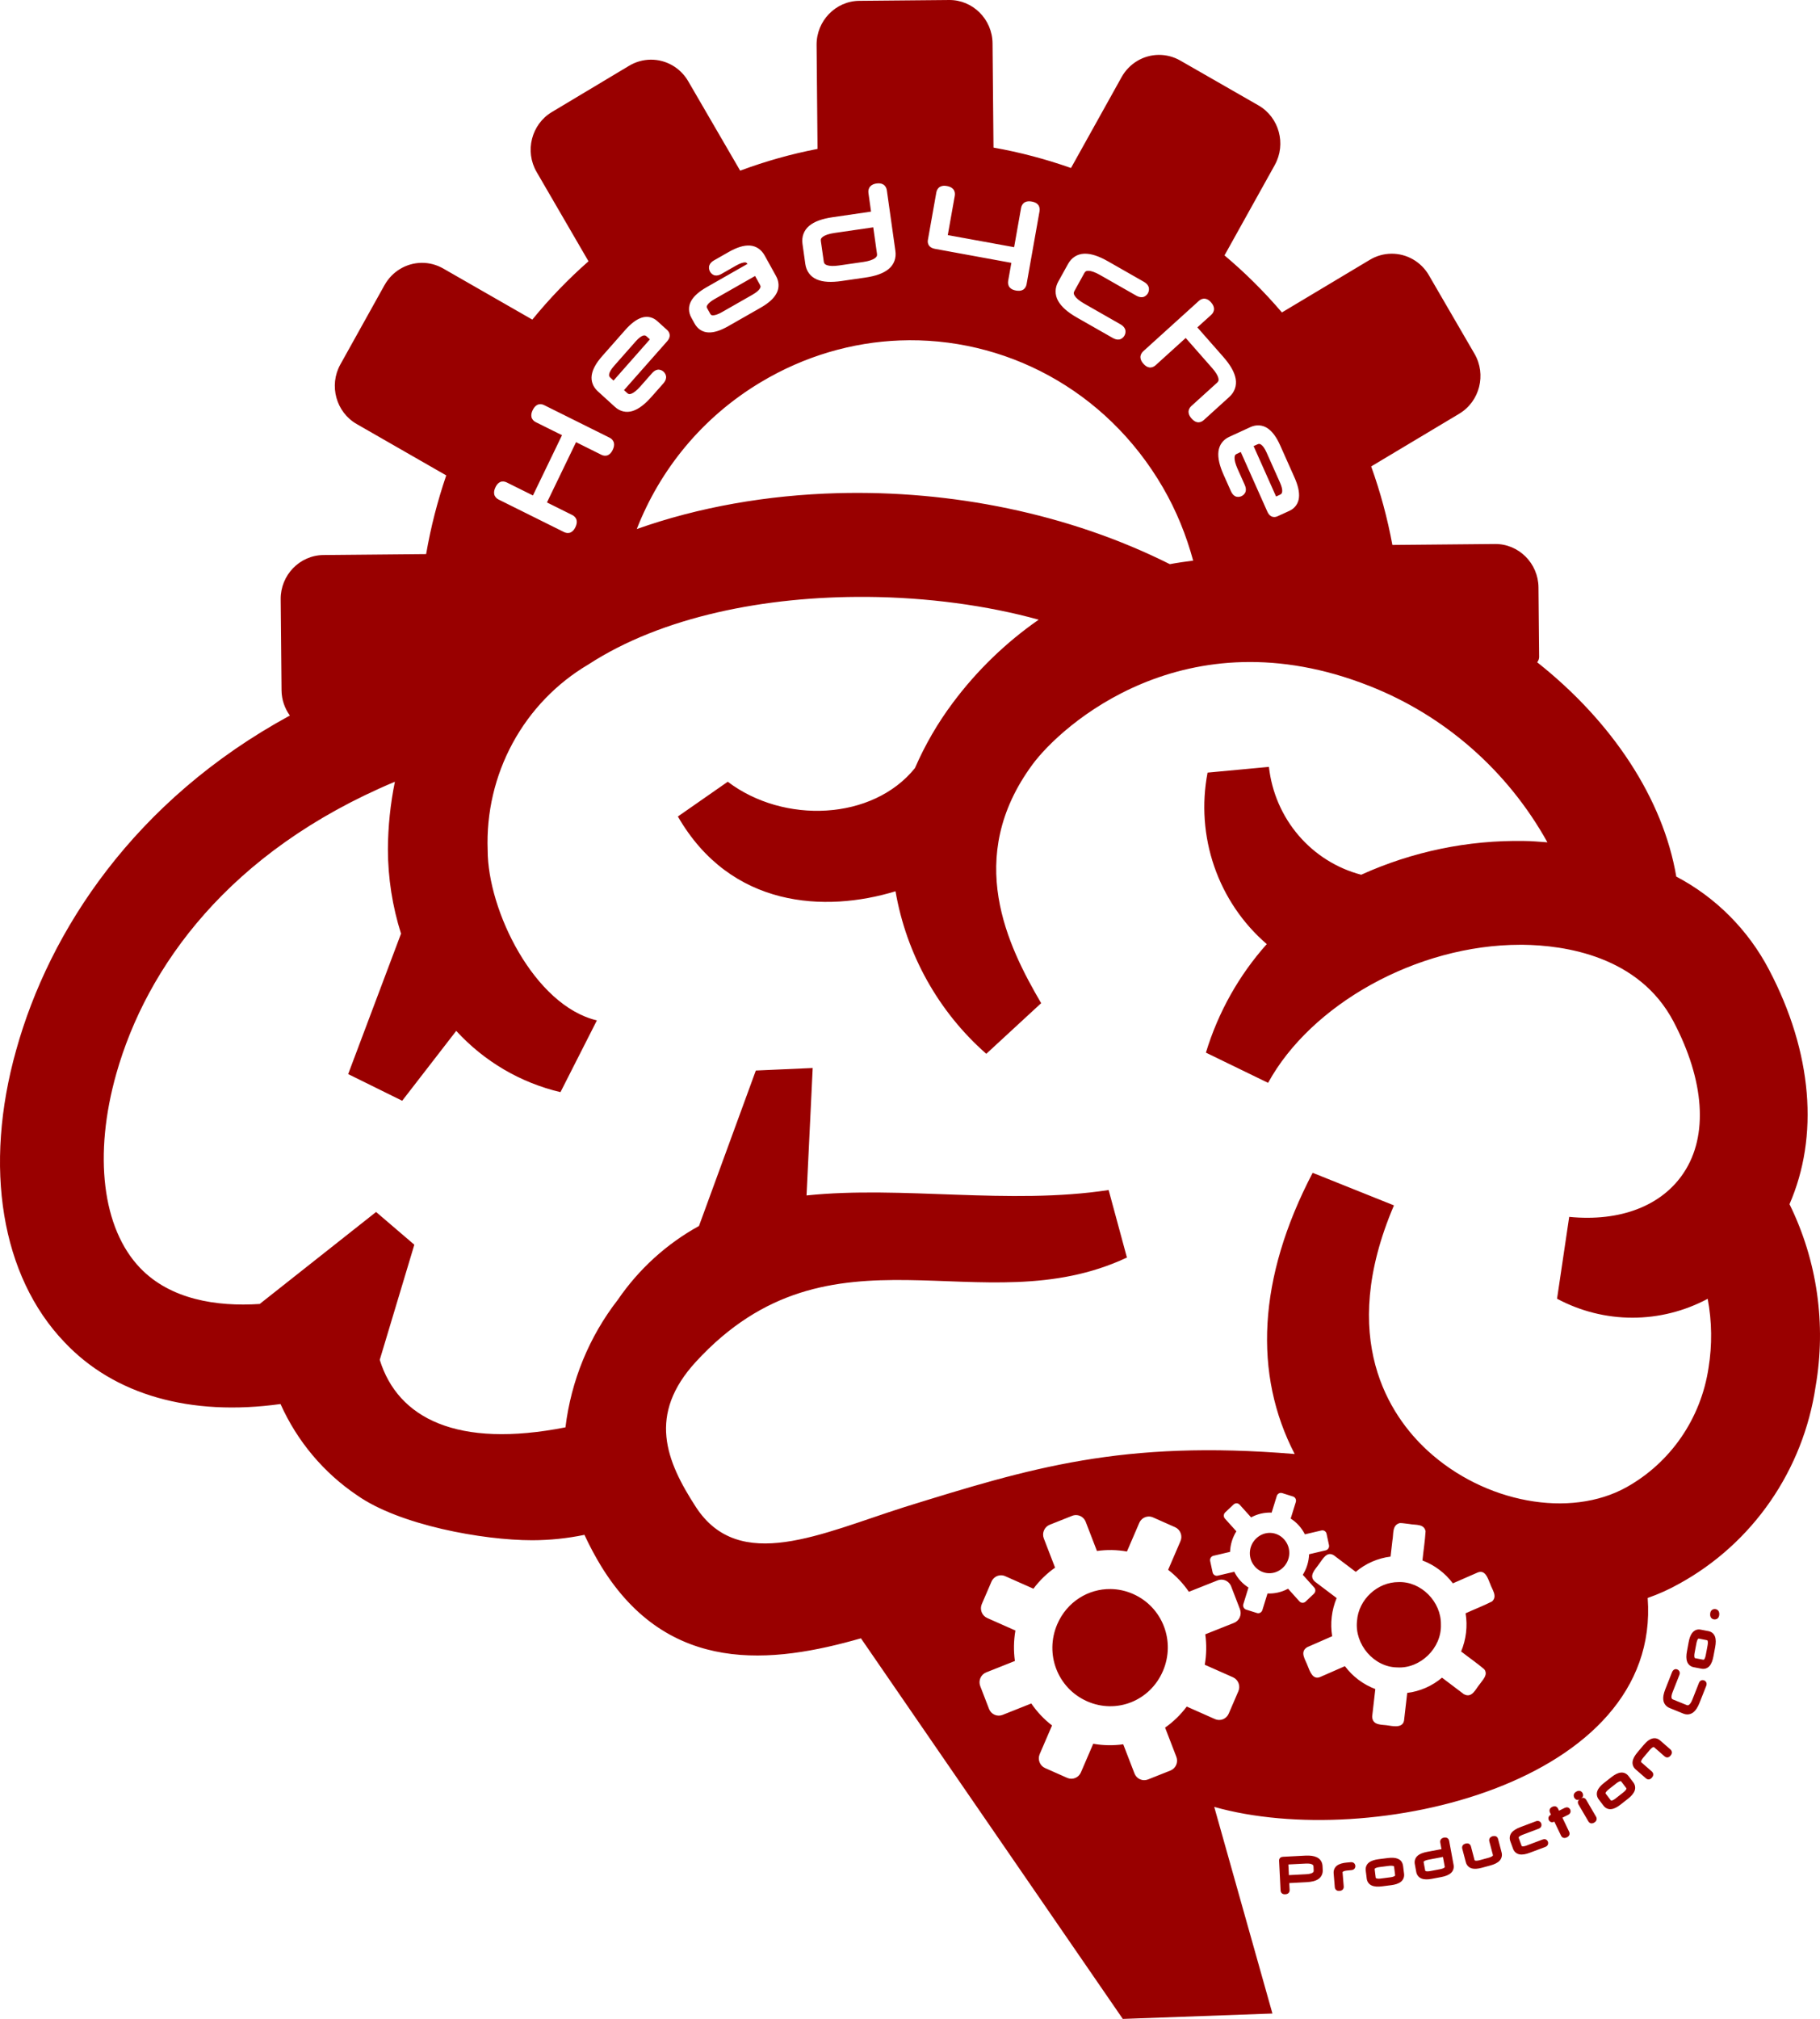 <svg width="708" height="785" viewBox="0 0 708 785" fill="none" xmlns="http://www.w3.org/2000/svg">
<path d="M369.215 0.002L334.26 0.323C325.049 0.412 317.58 8.141 317.663 17.487L318.029 57.902C307.876 59.852 297.821 62.674 287.937 66.36L267.713 31.57C264.675 26.338 259.108 23.144 253.123 23.202C250.18 23.23 247.296 24.04 244.762 25.558L214.658 43.58C206.722 48.333 204.059 58.807 208.744 66.86L228.933 101.594C220.964 108.598 213.674 116.191 207.079 124.271L172.416 104.401C169.856 102.935 166.966 102.169 164.027 102.197C158.049 102.255 152.545 105.556 149.602 110.837C149.598 110.837 149.594 110.837 149.589 110.837L132.398 141.715C127.868 149.854 130.722 160.263 138.741 164.863L173.591 184.848C170.193 194.818 167.556 205.041 165.772 215.443L125.792 215.813C116.581 215.901 109.109 223.619 109.192 232.965L109.522 268.43C109.554 272.09 110.771 275.456 112.756 278.22C52.331 311.086 19.195 361.906 6.291 408.299C-6.515 453.779 0.471 496.174 25.048 521.835C44.451 542.442 74.138 550.774 109.126 545.918C115.586 560.356 125.918 572.661 138.942 581.423C155.37 592.973 187.709 598.882 207.111 598.882C213.912 598.861 220.694 598.159 227.357 596.781C229.285 600.948 231.446 605.004 233.825 608.922C260.019 651.58 300.574 646.855 334.915 637.011L436.779 785L494.989 782.9L472.353 702.569C533.279 719.764 646.335 693.512 640.965 621.322C645.188 619.852 649.284 618.01 653.191 615.811C667.297 608.074 679.43 597.114 688.647 583.798C697.863 570.483 703.905 555.176 706.291 539.091C710.482 514.972 706.917 490.127 696.135 468.213C707.583 441.963 705.192 409.475 688.182 377.058C680.052 361.549 667.463 348.915 652.09 340.832C646.963 310.532 627.159 280.593 597.98 257.506C598.448 256.942 598.715 256.234 598.739 255.497L598.487 228.361C598.4 219.014 590.795 211.436 581.583 211.52L541.654 211.89C539.75 201.596 537.008 191.389 533.404 181.357L567.69 160.851C567.694 160.846 567.698 160.841 567.702 160.836C575.639 156.081 578.289 145.612 573.6 137.56L555.851 107.014C555.851 107.013 555.851 107.015 555.851 107.014C555.851 107.013 555.851 107.009 555.851 107.008C555.851 107.007 555.851 107.009 555.851 107.008C555.851 107.007 555.851 107.003 555.851 107.002C552.812 101.777 547.24 98.589 541.262 98.645C538.322 98.672 535.445 99.487 532.912 101.002L498.68 121.486C491.777 113.4 484.307 105.996 476.344 99.302L495.911 64.153C495.911 64.152 495.911 64.154 495.911 64.153C495.911 64.152 495.911 64.148 495.911 64.147C495.911 64.146 495.911 64.148 495.911 64.147C495.911 64.146 495.911 64.142 495.911 64.141C500.438 56.002 497.59 45.592 489.572 40.992L459.141 23.546C456.581 22.079 453.68 21.313 450.741 21.341C444.762 21.399 439.256 24.701 436.313 29.981L416.631 65.319C406.803 61.867 396.731 59.196 386.479 57.385L386.109 16.829C386.021 7.484 378.42 -0.084 369.209 0.001L369.215 0.002ZM342.369 71.321C342.81 71.383 343.226 71.515 343.608 71.744C344.371 72.202 344.861 73.054 344.985 73.936L348.321 97.584C348.708 100.33 347.797 102.831 345.744 104.558C343.692 106.285 340.637 107.342 336.597 107.928L327.389 109.262C323.371 109.845 320.15 109.706 317.698 108.635C315.247 107.563 313.667 105.424 313.279 102.674L312.178 94.841C311.788 92.072 312.71 89.564 314.767 87.831C316.824 86.097 319.87 85.043 323.888 84.46L338.847 82.281L337.824 74.974C337.698 74.078 337.94 73.113 338.556 72.463C339.171 71.813 340.018 71.485 340.98 71.346C341.46 71.275 341.928 71.262 342.369 71.321ZM366.991 72.243C367.435 72.207 367.899 72.247 368.38 72.336C369.344 72.512 370.193 72.848 370.793 73.526C371.393 74.204 371.584 75.186 371.426 76.078L368.696 91.408L394.503 96.112L397.222 80.796C397.379 79.905 397.907 79.048 398.71 78.628C399.512 78.21 400.419 78.192 401.401 78.373C402.364 78.549 403.199 78.878 403.789 79.563C404.378 80.248 404.551 81.225 404.395 82.102L399.343 110.544C399.185 111.435 398.67 112.289 397.875 112.712C397.081 113.135 396.175 113.143 395.211 112.967C394.248 112.791 393.411 112.467 392.811 111.789C392.211 111.111 392.023 110.129 392.181 109.238L393.429 102.2L363.808 96.778C362.941 96.619 362.183 96.335 361.609 95.74C361.036 95.144 360.796 94.221 360.94 93.408L364.25 74.771C364.407 73.881 364.934 73.026 365.729 72.604C366.126 72.392 366.548 72.283 366.991 72.243ZM339.705 88.393L324.608 90.585C322.47 90.893 320.981 91.431 320.189 91.997C319.396 92.564 319.215 92.964 319.328 93.766L320.453 101.675C320.561 102.446 320.834 102.797 321.755 103.121C322.676 103.447 324.256 103.535 326.39 103.222L335.877 101.849C338.011 101.541 339.504 101.001 340.299 100.428C341.094 99.855 341.266 99.443 341.157 98.671L339.705 88.393ZM291.752 95.483C294.182 95.659 296.201 97.065 297.461 99.34L301.883 107.325C303.089 109.501 303.198 111.888 302.108 113.992C301.019 116.096 298.908 117.923 295.868 119.657L283.375 126.784C280.4 128.48 277.833 129.36 275.557 129.259C273.281 129.157 271.368 127.907 270.214 125.822L268.924 123.49C267.778 121.422 267.724 119.112 268.825 117.094C269.926 115.075 272 113.317 274.975 111.62L290.804 102.597C290.548 102.342 290.353 102.021 289.844 102.019C289.089 102.016 287.872 102.389 286.319 103.276L280.66 106.506C279.866 106.959 279.046 107.225 278.197 107.097C277.349 106.969 276.619 106.36 276.202 105.608C275.786 104.856 275.654 103.92 275.974 103.109C276.293 102.298 276.936 101.711 277.741 101.252L283.402 98.022C286.566 96.218 289.321 95.309 291.752 95.483ZM421.739 98.649C424.412 98.543 427.471 99.583 431.049 101.623L444.957 109.557C445.778 110.025 446.44 110.607 446.776 111.429C447.111 112.251 446.993 113.227 446.563 114.004C446.133 114.781 445.371 115.393 444.504 115.53C443.638 115.666 442.796 115.393 441.975 114.927L427.917 106.917C426.034 105.843 424.526 105.34 423.557 105.301C422.589 105.262 422.206 105.464 421.814 106.172L417.962 113.146C417.586 113.826 417.59 114.269 418.127 115.094C418.664 115.92 419.872 116.97 421.751 118.041L435.813 126.066C436.624 126.529 437.282 127.086 437.631 127.899C437.979 128.711 437.872 129.7 437.442 130.477C437.012 131.254 436.251 131.866 435.384 132.002C434.517 132.139 433.676 131.866 432.855 131.4L418.949 123.479C415.372 121.439 412.899 119.318 411.596 116.952C410.292 114.586 410.331 111.924 411.67 109.506L415.487 102.622C416.836 100.186 419.065 98.755 421.739 98.649ZM293.734 107.313L277.98 116.288C276.504 117.13 275.596 117.945 275.214 118.544C274.832 119.142 274.832 119.378 275.1 119.862L276.276 121.978C276.56 122.49 276.763 122.621 277.464 122.605C278.166 122.588 279.333 122.23 280.81 121.387L292.736 114.583C294.25 113.719 295.181 112.875 295.565 112.248C295.949 111.621 295.953 111.323 295.629 110.735L293.734 107.313ZM468.87 116.157C469.744 116.306 470.482 116.846 471.129 117.581C471.776 118.317 472.22 119.118 472.266 120.017C472.312 120.915 471.874 121.795 471.219 122.388L465.785 127.296L475.854 138.742C478.572 141.832 480.225 144.637 480.693 147.306C481.162 149.974 480.258 152.483 478.203 154.344L468.237 163.379C467.571 163.982 466.652 164.331 465.774 164.174C464.895 164.015 464.178 163.464 463.539 162.737C462.887 161.996 462.423 161.21 462.363 160.302C462.304 159.393 462.759 158.496 463.425 157.894L473.454 148.807C474.039 148.277 474.166 147.862 473.946 146.959C473.726 146.056 472.982 144.75 471.624 143.205L461.253 131.412L449.492 142.063C448.826 142.666 447.907 143.015 447.029 142.858C446.151 142.699 445.43 142.148 444.791 141.421C444.152 140.695 443.696 139.916 443.642 139.013C443.59 138.11 444.038 137.217 444.704 136.615L466.431 116.94C467.086 116.346 467.995 116.008 468.87 116.157ZM251.307 123.207C252.906 123.141 254.45 123.718 255.723 124.875L259.578 128.361C260.18 128.909 260.582 129.75 260.523 130.577C260.465 131.404 260.052 132.106 259.488 132.744L242.75 151.689L243.989 152.818C244.516 153.297 244.865 153.368 245.693 153.048C246.521 152.726 247.717 151.825 249.081 150.28L253.626 145.126C254.234 144.437 254.918 143.912 255.762 143.756C256.606 143.602 257.49 143.937 258.123 144.511C258.756 145.087 259.183 145.95 259.122 146.819C259.064 147.687 258.633 148.425 258.024 149.114L253.464 154.265C250.895 157.173 248.483 159.063 246.059 159.814C243.636 160.566 241.188 159.999 239.252 158.24L232.532 152.124C230.696 150.456 229.838 148.215 230.194 145.856C230.551 143.498 231.96 141.071 234.275 138.45L243.155 128.386C245.416 125.825 247.55 124.161 249.699 123.491C250.236 123.323 250.774 123.229 251.307 123.207ZM250.914 130.447C250.68 130.389 250.434 130.421 250.103 130.526C249.442 130.733 248.461 131.421 247.337 132.693L238.886 142.267C237.73 143.577 237.135 144.669 236.99 145.381C236.845 146.094 236.964 146.409 237.508 146.907L238.67 147.972L252.818 131.95L251.642 130.9C251.365 130.649 251.147 130.503 250.914 130.447ZM350.008 132.376C390.454 130.822 430.173 151.335 452.373 189.524C457.681 198.658 461.502 208.23 464.154 217.976C461.126 218.372 458.098 218.788 455.085 219.358C415.599 199.571 369.838 190.582 325.94 191.746C298.47 192.475 271.729 197.185 247.709 205.71C256.728 182.646 273.064 162.304 295.984 148.587C313.092 138.349 331.627 133.083 350.013 132.376L350.008 132.376ZM210.273 157.154C210.721 157.162 211.172 157.273 211.572 157.471L237.191 170.211C238.004 170.617 238.66 171.38 238.832 172.275C239.004 173.171 238.767 174.062 238.34 174.954C237.917 175.829 237.361 176.551 236.557 176.942C235.753 177.334 234.781 177.251 233.98 176.85L224.089 171.927L212.772 195.359L222.676 200.281C223.477 200.678 224.138 201.422 224.317 202.321C224.495 203.219 224.265 204.102 223.825 205.011C223.402 205.886 222.847 206.605 222.043 206.996C221.239 207.389 220.266 207.305 219.465 206.908L193.886 194.193C193.072 193.788 192.412 193.019 192.245 192.117C192.078 191.214 192.322 190.323 192.761 189.413C193.183 188.539 193.735 187.817 194.543 187.438C195.351 187.059 196.304 187.173 197.093 187.566L207.315 192.643L218.631 169.212L208.362 164.11C207.574 163.718 206.923 162.987 206.745 162.11C206.566 161.232 206.79 160.358 207.213 159.483C207.644 158.591 208.189 157.86 208.98 157.446C209.376 157.239 209.825 157.145 210.273 157.154ZM489.78 165.398C490.9 165.455 491.99 165.803 492.982 166.442C494.964 167.723 496.591 170.006 498.022 173.212L503.515 185.529C504.912 188.661 505.559 191.3 505.297 193.566C505.036 195.831 503.698 197.662 501.622 198.616L496.908 200.769C496.171 201.108 495.27 201.143 494.547 200.757C493.825 200.369 493.354 199.705 493.005 198.924L482.673 175.749L481.155 176.455C480.511 176.75 480.304 177.042 480.261 177.941C480.214 178.839 480.54 180.308 481.383 182.197L484.2 188.489C484.573 189.332 484.781 190.181 484.582 191.028C484.382 191.874 483.713 192.569 482.938 192.924C482.164 193.281 481.222 193.33 480.463 192.924C479.704 192.519 479.21 191.806 478.834 190.964L476.015 184.656C474.428 181.098 473.694 178.097 473.993 175.544C474.292 172.991 475.796 170.955 478.163 169.867L486.387 166.083C487.509 165.567 488.66 165.339 489.78 165.398ZM489.919 172.603C489.68 172.579 489.426 172.648 489.091 172.802L487.663 173.453L496.406 193.052L497.831 192.401C498.507 192.088 498.712 191.803 498.791 191.104C498.869 190.405 498.639 189.226 497.944 187.67L492.715 175.956C492 174.354 491.265 173.376 490.681 172.954C490.39 172.742 490.16 172.626 489.919 172.603ZM337.146 232.082C360.728 232.258 383.947 235.39 404.053 240.953C391.289 249.823 380.019 260.725 370.68 273.24C364.797 281.088 359.848 289.613 355.934 298.638C339.506 319.048 304.902 320.494 283.106 303.956L263.701 317.472C284.268 353.108 321.007 354.883 348.365 346.548C352.618 371.11 365.089 393.433 383.677 409.745L405.02 390.054C392.02 367.807 374.947 333.551 401.594 297.325C412.654 282.231 460.969 238.458 532.628 266.679C561.992 278.193 586.498 299.697 601.962 327.516C598.922 327.318 595.946 326.99 592.842 326.99C571.046 326.619 549.433 331.1 529.522 340.116C520.059 337.639 511.555 332.302 505.145 324.813C498.735 317.324 494.72 308.036 493.627 298.179L469.761 300.41C467.416 312.598 468.312 325.201 472.359 336.92C476.406 348.639 483.455 359.051 492.784 367.088C481.948 379.229 473.869 393.635 469.113 409.288L493.302 421.036C509.924 390.65 551.056 367.35 591.416 367.35H592.451C608.555 367.548 637.599 371.618 651.052 397.278C663.082 420.182 664.568 441.51 655.06 455.884C646.588 468.813 630.353 475.114 610.434 473.145L605.711 504.973C614.753 509.816 624.818 512.349 635.044 512.349C645.247 512.349 655.287 509.823 664.313 505C665.977 513.871 666.088 522.971 664.635 531.881C663.179 541.561 659.558 550.775 654.041 558.807C648.524 566.84 641.258 573.483 632.812 578.214C610.756 590.552 577.383 584.382 555.2 563.906C540.841 550.649 520.078 520.595 542.263 468.681L510.635 456.014C489.162 497.097 487.611 534.44 503.65 565.352C436.45 559.774 400.814 570.797 351.724 586.023C319.321 596.326 287.626 611.814 270.745 586.023C259.039 567.975 251.794 550.059 270.745 529.453C323.458 472.161 381.603 515.606 438.388 488.962L431.274 462.711C392.532 468.618 350.942 460.94 313.754 464.812L316.148 415.262L294.028 416.245L271.908 476.69C259.326 483.62 248.517 493.439 240.346 505.37C229.203 519.703 222.154 536.862 219.971 554.982C177.865 563.251 154.778 551.504 147.726 528.732L161.179 483.974L146.304 471.243L101.03 507.01C84.149 508.126 66.234 505.238 54.526 493.031C39.779 477.674 36.286 449.063 45.276 417.365C56.983 376.152 88.934 331.065 153.614 303.962C151.859 312.6 150.947 321.392 150.896 330.212C150.922 341.352 152.644 352.421 156.005 363.026L135.439 417.629L156.458 427.997L177.48 400.828C188.352 412.698 202.473 420.993 218.031 424.649L232.198 396.757C207.814 390.982 189.705 353.967 189.705 330.541C189.166 316.032 192.53 301.65 199.434 288.931C206.339 276.214 216.524 265.643 228.899 258.352C257.518 239.73 297.834 231.798 337.139 232.089L337.146 232.082ZM498.356 580.473C498.502 580.478 498.646 580.504 498.786 580.548L502.995 581.875C503.205 581.94 503.399 582.048 503.568 582.191C503.736 582.333 503.875 582.509 503.976 582.708C504.078 582.906 504.139 583.123 504.158 583.347C504.177 583.571 504.153 583.797 504.087 584.012L502.092 590.456C503.24 591.18 504.309 592.069 505.263 593.129C506.218 594.189 506.997 595.354 507.609 596.584L514.051 595.074C514.194 595.041 514.34 595.027 514.486 595.032C514.854 595.046 515.206 595.184 515.487 595.424C515.769 595.664 515.964 595.993 516.043 596.36L516.991 600.759C517.039 600.978 517.043 601.205 517.005 601.426C516.966 601.648 516.886 601.86 516.767 602.051C516.649 602.241 516.495 602.406 516.315 602.537C516.134 602.667 515.931 602.76 515.716 602.811L509.257 604.324C509.152 607.121 508.329 609.897 506.802 612.324L511.246 617.255C511.544 617.588 511.701 618.029 511.68 618.482C511.66 618.936 511.464 619.364 511.137 619.673L507.875 622.751C507.548 623.059 507.114 623.224 506.671 623.207C506.228 623.191 505.811 622.995 505.511 622.663L501.065 617.728C498.577 619.085 495.808 619.698 493.075 619.579L491.074 626.045C490.94 626.478 490.643 626.841 490.249 627.053C489.856 627.265 489.397 627.31 488.974 627.177L484.762 625.853C484.34 625.719 483.988 625.419 483.784 625.018C483.581 624.618 483.542 624.149 483.676 623.716L485.671 617.268C484.522 616.544 483.451 615.658 482.497 614.598C481.542 613.539 480.763 612.373 480.151 611.143L473.709 612.653C473.276 612.754 472.823 612.676 472.449 612.435C472.076 612.194 471.812 611.81 471.717 611.369L470.769 606.966C470.674 606.524 470.755 606.06 470.994 605.676C471.233 605.292 471.611 605.019 472.044 604.917L478.504 603.404C478.609 600.607 479.435 597.835 480.961 595.407L476.513 590.469C476.364 590.305 476.249 590.112 476.174 589.901C476.099 589.69 476.066 589.466 476.076 589.241C476.086 589.016 476.14 588.795 476.233 588.591C476.326 588.386 476.458 588.202 476.621 588.049L479.882 584.974C480.045 584.821 480.235 584.702 480.442 584.624C480.649 584.545 480.868 584.509 481.088 584.518C481.308 584.526 481.524 584.578 481.723 584.671C481.922 584.765 482.101 584.898 482.249 585.062L486.689 589.994C489.179 588.635 491.948 588.023 494.682 588.143L496.683 581.68C496.794 581.32 497.018 581.006 497.32 580.788C497.623 580.569 497.988 580.459 498.356 580.473ZM418.875 589.109C419.636 589.168 420.366 589.443 420.98 589.904C421.594 590.364 422.067 590.991 422.346 591.712L426.726 603.061C430.554 602.515 434.488 602.569 438.391 603.268L443.191 592.123C443.497 591.414 443.994 590.807 444.625 590.371C445.256 589.935 445.996 589.689 446.758 589.661C447.367 589.637 447.973 589.753 448.532 590L457.127 593.811C457.615 594.028 458.057 594.34 458.426 594.729C458.795 595.119 459.086 595.579 459.28 596.082C459.474 596.586 459.568 597.123 459.558 597.664C459.547 598.204 459.432 598.738 459.218 599.233L454.417 610.38C457.572 612.812 460.284 615.703 462.487 618.925L473.672 614.48C474.24 614.256 474.85 614.164 475.457 614.211C476.219 614.27 476.948 614.545 477.562 615.005C478.176 615.466 478.65 616.093 478.928 616.814L482.349 625.676C482.741 626.692 482.719 627.825 482.288 628.825C481.857 629.826 481.052 630.611 480.051 631.009L468.869 635.454C469.408 639.338 469.354 643.33 468.665 647.29L479.646 652.161C480.632 652.598 481.406 653.414 481.799 654.43C482.192 655.446 482.171 656.579 481.74 657.58L477.984 666.302C477.77 666.797 477.463 667.245 477.079 667.62C476.695 667.994 476.242 668.289 475.745 668.486C475.249 668.683 474.719 668.779 474.187 668.768C473.654 668.757 473.129 668.64 472.64 668.424L461.656 663.55C459.26 666.752 456.41 669.503 453.235 671.739L457.615 683.088C458.007 684.105 457.986 685.238 457.555 686.238C457.124 687.238 456.319 688.024 455.317 688.422L446.583 691.892C445.582 692.29 444.465 692.268 443.479 691.831C442.494 691.393 441.719 690.577 441.327 689.56L436.944 678.211C433.117 678.758 429.184 678.703 425.282 678.004L420.482 689.149C420.052 690.149 419.247 690.935 418.246 691.334C417.244 691.732 416.128 691.711 415.142 691.274L406.546 687.46C405.56 687.023 404.786 686.207 404.393 685.19C404.001 684.174 404.022 683.042 404.452 682.041L409.255 670.896C406.1 668.464 403.388 665.573 401.185 662.351L390 666.796C388.998 667.194 387.882 667.172 386.896 666.734C385.91 666.297 385.136 665.48 384.744 664.464L381.324 655.599C380.932 654.583 380.954 653.451 381.385 652.451C381.816 651.452 382.621 650.667 383.622 650.269L394.806 645.824C394.267 641.939 394.318 637.946 395.007 633.985L384.024 629.114C383.039 628.677 382.265 627.86 381.873 626.844C381.481 625.828 381.502 624.695 381.933 623.696L385.692 614.974C385.998 614.264 386.495 613.657 387.126 613.221C387.757 612.786 388.496 612.54 389.259 612.511C389.868 612.488 390.474 612.604 391.032 612.85L402.016 617.724C404.413 614.522 407.261 611.768 410.437 609.532L406.057 598.187C405.863 597.684 405.768 597.147 405.778 596.606C405.789 596.066 405.904 595.533 406.117 595.037C406.331 594.542 406.638 594.094 407.022 593.72C407.406 593.345 407.859 593.051 408.355 592.854L417.089 589.38C417.656 589.154 418.267 589.063 418.875 589.109ZM544.562 592.199C545.827 592.203 547.078 592.459 548.336 592.578C550.561 593.041 553.965 592.388 554.565 595.367C554.344 599.169 553.724 602.952 553.347 606.746C558.011 608.502 562.176 611.614 565.176 615.644L574.663 611.492C577.769 610.08 578.781 613.671 579.685 615.818C580.4 618.004 582.659 620.663 580.417 622.68C577.069 624.377 573.547 625.727 570.13 627.286C570.962 632.267 570.334 637.478 568.392 642.126C571.373 644.448 574.501 646.594 577.384 649.034C579.018 651.16 576.798 653.13 575.659 654.802C574.021 656.73 572.628 660.496 569.418 658.705L560.958 652.312C557.133 655.555 552.372 657.64 547.422 658.239C547.031 661.638 546.642 665.036 546.251 668.434C546.087 671.852 542.507 671.308 540.236 670.933C537.773 670.458 533.866 671.114 533.789 667.402L535.016 656.741C530.35 654.986 526.186 651.871 523.186 647.839L513.897 651.907C510.701 653.513 509.574 649.875 508.674 647.669C507.855 645.331 505.434 642.307 508.552 640.439C511.779 639.026 515.007 637.614 518.234 636.201C517.401 631.22 518.029 626.009 519.971 621.361L511.657 615.084C508.799 612.759 511.727 610.173 513.091 608.155C514.526 606.313 516.113 602.935 518.945 604.782L527.405 611.172C531.231 607.929 535.992 605.846 540.942 605.247C541.181 603.152 541.425 601.056 541.665 598.961C542.178 596.521 541.421 592.977 544.562 592.199ZM494.227 596.02C492.279 595.949 490.298 596.649 488.721 598.136C485.567 601.11 485.35 605.992 488.229 609.189C491.109 612.386 495.882 612.562 499.036 609.59C502.19 606.616 502.407 601.733 499.528 598.537C498.088 596.938 496.175 596.092 494.227 596.02ZM544.074 615.153C535.872 615.111 528.471 621.91 527.894 630.243C526.882 639.324 534.445 648.213 543.491 648.323C552.483 648.912 560.866 640.812 560.529 631.634C560.664 622.775 552.82 614.843 544.074 615.153ZM432.083 617.853C423.342 617.721 415.036 622.824 411.289 631.521C406.293 643.119 411.426 656.416 422.855 661.486C434.285 666.556 447.387 661.349 452.383 649.75C457.379 638.153 452.247 624.858 440.817 619.789C437.96 618.521 434.997 617.897 432.083 617.853ZM666.992 625.64C666.531 625.644 666.032 625.847 665.726 626.218C665.418 626.588 665.305 627.046 665.273 627.524C665.232 628.042 665.306 628.544 665.599 628.973C665.894 629.401 666.409 629.633 666.901 629.667C667.393 629.7 667.937 629.544 668.29 629.165C668.642 628.786 668.774 628.306 668.81 627.796C668.851 627.276 668.777 626.763 668.479 626.334C668.18 625.906 667.672 625.674 667.18 625.64C667.115 625.636 667.044 625.639 666.992 625.64ZM660.725 633.574C659.732 633.615 658.831 634.144 658.211 634.998C657.591 635.852 657.187 637.001 656.912 638.459L656.255 642.009C655.941 643.676 655.92 645.034 656.328 646.137C656.741 647.24 657.68 648.014 658.843 648.24L661.9 648.828C663.056 649.053 664.201 648.687 664.981 647.817C665.76 646.947 666.233 645.676 666.547 644.009L667.216 640.459C667.529 638.792 667.55 637.433 667.142 636.331C666.734 635.23 665.81 634.453 664.655 634.228L661.585 633.64C661.29 633.583 661.004 633.565 660.725 633.574ZM660.697 637.126C660.749 637.105 660.809 637.122 660.914 637.138L664.007 637.741C664.207 637.783 664.224 637.774 664.311 638.076C664.398 638.375 664.415 638.99 664.259 639.833L663.566 643.51C663.409 644.342 663.175 644.893 662.984 645.139C662.793 645.385 662.767 645.368 662.567 645.332L659.473 644.742C659.256 644.7 659.252 644.693 659.169 644.394C659.083 644.094 659.065 643.499 659.221 642.665L659.915 638.987C660.075 638.142 660.31 637.577 660.497 637.331C660.593 637.207 660.64 637.148 660.697 637.126ZM651.87 648.996C651.203 649.008 650.684 649.563 650.457 650.137L647.829 656.789C647.138 658.534 646.853 660.026 647.109 661.313C647.365 662.599 648.25 663.607 649.509 664.119L654.825 666.287C656.102 666.807 657.452 666.688 658.527 665.93C659.603 665.168 660.428 663.881 661.128 662.109L663.721 655.549C663.872 655.165 663.951 654.745 663.82 654.316C663.69 653.888 663.328 653.54 662.938 653.381C662.552 653.222 662.047 653.214 661.66 653.434C661.274 653.655 661.04 654.013 660.889 654.396L658.339 660.869C657.926 661.908 657.471 662.541 657.112 662.817C656.752 663.094 656.534 663.125 656.089 662.945L650.86 660.817C650.434 660.645 650.308 660.477 650.241 660.049C650.176 659.622 650.289 658.887 650.671 657.909L653.287 651.294C653.439 650.911 653.517 650.494 653.387 650.064C653.257 649.637 652.895 649.286 652.505 649.127C652.31 649.047 652.095 648.991 651.87 648.996ZM643.445 675.861C642.041 675.949 640.732 676.915 639.377 678.516L637.063 681.258C635.978 682.539 635.29 683.71 635.107 684.872C634.925 686.034 635.359 687.166 636.256 687.95L640.312 691.487C640.634 691.764 641.113 691.947 641.56 691.857C642.008 691.769 642.345 691.492 642.622 691.166C642.9 690.84 643.122 690.458 643.142 689.998C643.162 689.536 642.915 689.087 642.598 688.807L638.544 685.27C638.366 685.116 638.348 685.093 638.418 684.795C638.488 684.495 638.783 683.966 639.327 683.321L641.727 680.487C642.28 679.835 642.758 679.463 643.041 679.346C643.324 679.231 643.333 679.245 643.51 679.399L647.566 682.936C647.887 683.214 648.367 683.395 648.814 683.306C649.262 683.218 649.587 682.941 649.864 682.612C650.142 682.286 650.364 681.907 650.383 681.446C650.403 680.985 650.156 680.521 649.837 680.241L645.784 676.703C645.11 676.115 644.289 675.804 643.447 675.857L643.445 675.861ZM630.508 689.219C629.353 689.347 628.156 689.974 626.833 691.012L624.016 693.216C622.693 694.255 621.798 695.268 621.388 696.37C620.979 697.472 621.184 698.677 621.907 699.627L623.815 702.126C624.536 703.071 625.63 703.561 626.782 703.432C627.935 703.304 629.123 702.678 630.445 701.639L633.262 699.432C634.585 698.393 635.479 697.38 635.891 696.281C636.303 695.182 636.103 693.981 635.383 693.036L633.478 690.537C632.753 689.586 631.664 689.092 630.508 689.219ZM630.541 692.553C630.597 692.574 630.632 692.619 630.697 692.707L632.617 695.231C632.743 695.394 632.765 695.407 632.629 695.694C632.499 695.98 632.11 696.438 631.441 696.963L628.522 699.255C627.861 699.774 627.333 700.033 627.031 700.09C626.727 700.147 626.714 700.138 626.589 699.975L624.658 697.436C624.523 697.26 624.514 697.256 624.645 696.977C624.776 696.699 625.159 696.24 625.821 695.72L628.737 693.427C629.408 692.901 629.951 692.639 630.253 692.581C630.404 692.548 630.484 692.54 630.541 692.553ZM614.477 696.319C614.003 696.244 613.569 696.403 613.175 696.641C612.776 696.883 612.428 697.192 612.266 697.654C612.105 698.117 612.214 698.637 612.444 699.027C612.67 699.415 613.064 699.768 613.542 699.846C613.881 699.899 614.178 699.745 614.478 699.612C614.252 699.802 614.005 699.974 613.896 700.267C613.735 700.695 613.809 701.206 614.022 701.573L617.901 708.201C618.118 708.571 618.512 708.897 618.963 708.958C619.415 709.016 619.822 708.87 620.187 708.65C620.552 708.43 620.869 708.143 621.033 707.713C621.198 707.281 621.111 706.764 620.894 706.394L617.027 699.767C616.814 699.402 616.417 699.086 615.968 699.021C615.664 698.973 615.397 699.119 615.122 699.228C615.374 699.025 615.647 698.836 615.765 698.51C615.93 698.052 615.834 697.522 615.604 697.125C615.369 696.724 614.95 696.393 614.477 696.319ZM604.43 702.349C604.217 702.391 604.013 702.468 603.815 702.561C603.429 702.755 603.081 703.025 602.894 703.443C602.707 703.862 602.763 704.367 602.946 704.74L603.35 705.583C602.993 705.76 602.667 706.007 602.477 706.405C602.286 706.807 602.325 707.315 602.505 707.687C602.683 708.057 603.049 708.398 603.477 708.493C603.903 708.586 604.297 708.473 604.653 708.304L607.281 713.777C607.468 714.161 607.844 714.515 608.293 714.612C608.741 714.709 609.153 714.583 609.541 714.391C609.919 714.206 610.259 713.949 610.453 713.533C610.648 713.118 610.601 712.609 610.412 712.224L607.795 706.753L609.944 705.688C610.308 705.507 610.646 705.256 610.841 704.853C611.036 704.452 610.992 703.943 610.812 703.572C610.634 703.202 610.272 702.857 609.84 702.765C609.41 702.673 609.004 702.794 608.64 702.968L606.48 704.034L606.076 703.188C605.894 702.809 605.527 702.453 605.08 702.353C604.858 702.301 604.641 702.305 604.43 702.349ZM598.006 708.021C597.798 708.041 597.607 708.103 597.412 708.174L591.424 710.43C589.856 711.02 588.705 711.705 587.989 712.633C587.273 713.562 587.109 714.776 587.521 715.903L588.607 718.865C589.015 719.985 589.92 720.779 591.058 721.005C592.196 721.23 593.507 720.993 595.075 720.402L601.063 718.158C601.459 718.008 601.814 717.793 602.048 717.403C602.282 717.015 602.296 716.494 602.152 716.094C602.004 715.693 601.656 715.303 601.228 715.172C600.798 715.04 600.389 715.13 600.004 715.278L593.952 717.546C593.952 717.55 593.952 717.554 593.952 717.558C593.169 717.854 592.59 717.928 592.284 717.893C591.984 717.851 591.971 717.836 591.906 717.651L590.808 714.649C590.73 714.442 590.712 714.429 590.921 714.201C591.125 713.972 591.641 713.651 592.427 713.355L598.475 711.075C598.871 710.925 599.229 710.704 599.463 710.317C599.697 709.929 599.706 709.41 599.562 709.011C599.454 708.711 599.246 708.424 598.957 708.24C598.665 708.055 598.322 707.994 598.011 708.02L598.006 708.021ZM581.28 713.878C581.067 713.877 580.859 713.918 580.647 713.969C580.23 714.083 579.84 714.281 579.573 714.65C579.304 715.02 579.252 715.533 579.36 715.944L580.749 721.226C580.801 721.433 580.823 721.438 580.601 721.645C580.375 721.852 579.848 722.129 579.032 722.351L575.648 723.273C574.841 723.494 574.244 723.52 573.944 723.454C573.644 723.388 573.644 723.361 573.592 723.158L572.203 717.892C572.094 717.482 571.795 717.063 571.381 716.878C570.968 716.693 570.535 716.728 570.118 716.836C569.696 716.951 569.299 717.14 569.032 717.515C568.762 717.89 568.723 718.395 568.828 718.797L570.22 724.066C570.524 725.221 571.333 726.103 572.443 726.438C573.552 726.773 574.889 726.654 576.496 726.218L579.757 725.335C581.357 724.903 582.571 724.314 583.37 723.463C584.168 722.612 584.445 721.429 584.141 720.273L582.763 715.015C582.681 714.706 582.507 714.395 582.232 714.181C581.958 713.965 581.605 713.877 581.284 713.872L581.28 713.878ZM562.358 714.468C562.141 714.447 561.933 714.468 561.725 714.51C561.303 714.589 560.898 714.761 560.6 715.1C560.3 715.44 560.192 715.954 560.274 716.382L560.754 718.985L555.12 720.047C553.493 720.356 552.239 720.846 551.378 721.636C550.518 722.427 550.152 723.594 550.37 724.778L550.938 727.88C551.155 729.057 551.914 730 552.996 730.419C554.078 730.838 555.425 730.829 557.052 730.52L560.703 729.829C562.339 729.521 563.595 729.027 564.454 728.24C565.313 727.453 565.682 726.3 565.465 725.126L563.734 715.728C563.677 715.415 563.521 715.092 563.266 714.857C563.009 714.624 562.675 714.5 562.357 714.474L562.358 714.468ZM509.173 721.494C508.73 721.474 508.257 721.482 507.76 721.507L499.12 721.957C498.737 721.977 498.355 722.067 498.034 722.34C497.712 722.613 497.558 723.085 497.578 723.482L498.16 735.056C498.18 735.484 498.381 735.966 498.753 736.234C499.123 736.503 499.553 736.551 499.977 736.53C500.407 736.509 500.827 736.415 501.177 736.12C501.529 735.82 501.703 735.316 501.681 734.878L501.542 732.187L508.29 731.83C510.274 731.729 511.812 731.355 512.925 730.573C514.038 729.79 514.625 728.525 514.554 727.111L514.48 725.562C514.415 724.325 513.88 723.245 512.938 722.56C511.997 721.876 510.729 721.553 509.173 721.494ZM561.32 722.018L562.016 725.787C562.057 725.994 562.057 726.02 561.816 726.21C561.573 726.399 561.032 726.633 560.212 726.788L556.434 727.506C555.613 727.66 555.022 727.647 554.727 727.56C554.432 727.472 554.436 727.445 554.402 727.238L553.82 724.096C553.779 723.876 553.767 723.876 554.011 723.686C554.254 723.497 554.801 723.255 555.625 723.099L561.32 722.018ZM541.033 722.34C540.655 722.352 540.258 722.393 539.844 722.441L536.322 722.891C534.662 723.103 533.373 723.511 532.467 724.249C531.561 724.987 531.134 726.119 531.282 727.311L531.673 730.453C531.82 731.639 532.512 732.624 533.569 733.107C534.626 733.59 535.975 733.663 537.634 733.451L541.16 733.003C542.82 732.792 544.094 732.377 545 731.642C545.906 730.908 546.347 729.777 546.2 728.592L545.809 725.454C545.679 724.41 545.144 723.514 544.291 722.991C543.438 722.467 542.346 722.289 541.033 722.34ZM525.396 724.069L523.98 724.197C522.322 724.342 521.033 724.69 520.101 725.39C519.169 726.09 518.7 727.215 518.802 728.413L519.254 733.81C519.254 733.814 519.254 733.819 519.254 733.823C519.295 734.246 519.51 734.698 519.887 734.952C520.261 735.208 520.693 735.256 521.123 735.221C521.545 735.179 521.955 735.076 522.287 734.762C522.617 734.444 522.764 733.943 522.729 733.517L522.276 728.07C522.256 727.863 522.244 727.863 522.506 727.7C522.766 727.537 523.336 727.361 524.171 727.291L525.662 727.15C526.079 727.113 526.487 727.005 526.811 726.687C527.137 726.37 527.263 725.883 527.228 725.47C527.228 725.469 527.228 725.471 527.228 725.47C527.228 725.469 527.228 725.465 527.228 725.464C527.228 725.463 527.228 725.465 527.228 725.464C527.228 725.463 527.228 725.458 527.228 725.457C527.187 725.048 526.994 724.598 526.623 724.34C526.253 724.084 525.814 724.034 525.396 724.069ZM508.001 724.595C509.152 724.538 509.956 724.679 510.386 724.904C510.816 725.124 510.944 725.314 510.968 725.799L511.033 727.236C511.062 727.72 510.964 727.92 510.553 728.185C510.145 728.45 509.353 728.676 508.192 728.737L501.397 729.094L501.193 724.938L508.001 724.595ZM541.36 725.435L541.363 725.439C541.8 725.46 542.068 725.54 542.182 725.616C542.295 725.69 542.304 725.721 542.321 725.889L542.711 729.055C542.74 729.262 542.753 729.275 542.499 729.451C542.242 729.628 541.669 729.83 540.83 729.938L537.179 730.413C536.35 730.519 535.748 730.462 535.46 730.347C535.173 730.242 535.182 730.233 535.156 730.026L534.765 726.847C534.736 726.627 534.724 726.609 534.978 726.437C535.23 726.266 535.788 726.067 536.619 725.962L540.285 725.491C540.706 725.438 541.063 725.42 541.356 725.438L541.36 725.435Z" fill="#990000"/>
</svg>
